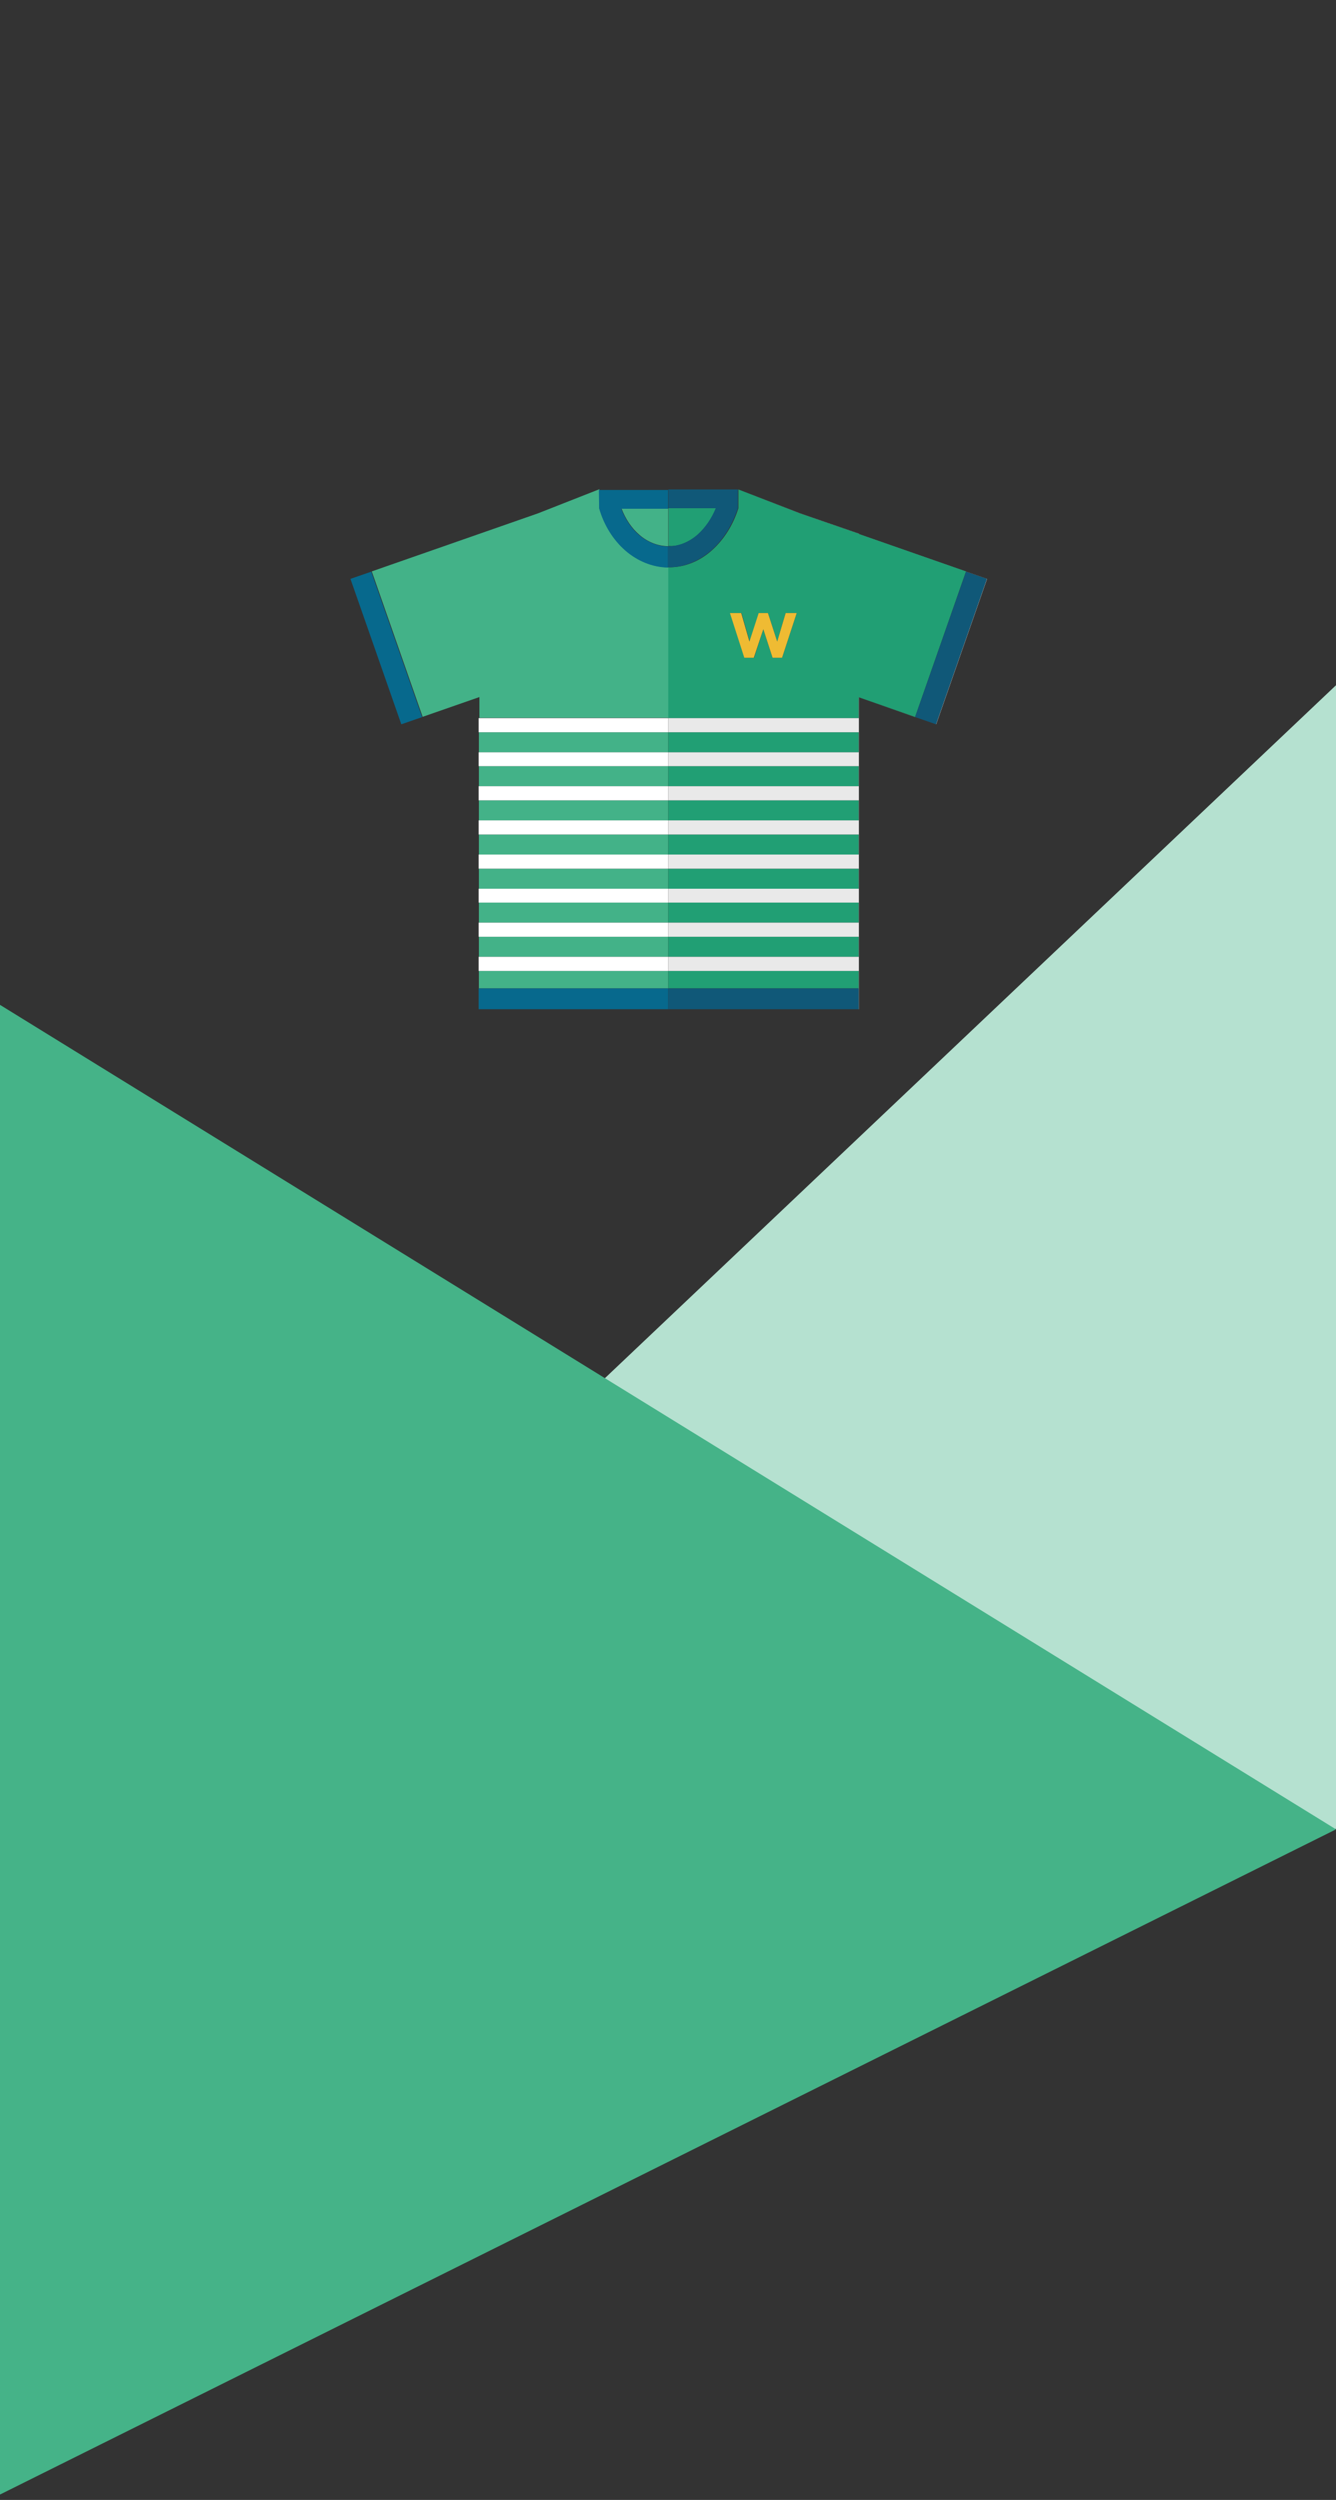 <?xml version="1.0" encoding="utf-8"?>
<!-- Generator: Adobe Illustrator 18.0.0, SVG Export Plug-In . SVG Version: 6.00 Build 0)  -->
<!DOCTYPE svg PUBLIC "-//W3C//DTD SVG 1.1//EN" "http://www.w3.org/Graphics/SVG/1.1/DTD/svg11.dtd">
<svg version="1.1" id="Calque_1" xmlns="http://www.w3.org/2000/svg" xmlns:xlink="http://www.w3.org/1999/xlink" x="0px" y="0px"
	 viewBox="0 0 520 973" enable-background="new 0 0 520 973" xml:space="preserve">
<rect x="0" y="0" width="520" height="973" fill="#333333" stroke="none"/>
<polygon fill="#B5E1D0" points="520,266.7 48.9,713.2 520,711.8 "/>
<polyline fill="#45B388" points="520,712 0,970.9 0,391.1 520,712 520,712 520,712 "/>
<g>
	<polygon fill="#E2E2E2" points="144.5,222.5 144.5,222.5 136.4,225.3 156.2,281.9 156.2,281.9 136.4,225.3 	"/>
	<rect x="186.4" y="311.5" fill="#43B288" width="73.7" height="7.8"/>
	<rect x="186.4" y="298.2" fill="#43B288" width="73.7" height="7.8"/>
	<rect x="186.4" y="285" fill="#43B288" width="73.7" height="7.8"/>
	<rect x="186.4" y="351.3" fill="#43B288" width="73.7" height="7.8"/>
	<rect x="186.4" y="377.9" fill="#43B288" width="73.7" height="6.8"/>
	<polygon fill="#43B288" points="356.2,279 334.3,271.4 334.3,271.4 356.2,279.1 356.2,279 	"/>
	<path fill="#43B288" d="M260.1,220.8L260.1,220.8c-6.2-0.1-12-2.6-16.6-6.6c-4.7-4.1-8.3-9.8-10.2-16.4h0v-7.4l-23.9,9.4l-22.9,8v0
		l-41.8,14.6l0,0l0,0l0,0l19.8,56.6l22.1-7.7v8.1h73.7V220.8z"/>
	<rect x="186.4" y="338.1" fill="#43B288" width="73.7" height="7.8"/>
	<rect x="186.4" y="324.8" fill="#43B288" width="73.7" height="7.8"/>
	<rect x="186.4" y="364.6" fill="#43B288" width="73.7" height="7.8"/>
	<polygon fill="#07698D" points="356.2,279 356.2,279.1 364.3,281.9 364.3,281.9 356.3,279.1 	"/>
	<polygon fill="#07698D" points="186.4,384.7 186.3,384.7 186.3,392.8 260.1,392.8 260.1,384.7 	"/>
	<path fill="#43B288" d="M241.9,197.9c1.6,4.2,4,7.7,6.9,10.2c3.3,2.9,7.2,4.4,11.3,4.5v-14.7H241.9z"/>
	<path fill="#07698D" d="M233.2,197.9c1.9,6.6,5.5,12.3,10.2,16.4c4.6,4,10.4,6.5,16.6,6.6v-8.2v0c-4.1-0.1-8-1.7-11.3-4.5
		c-2.9-2.5-5.3-6-6.9-10.2h18.2v-7.3l27.3,0v0h-54.2L233.2,197.9L233.2,197.9z"/>
	<polygon fill="#07698D" points="144.5,222.5 136.4,225.3 156.2,281.9 156.2,281.9 164.3,279.1 164.3,279.1 144.5,222.5 	"/>
	<polygon fill="#FFFFFF" points="260.1,372.4 186.4,372.4 186.3,372.4 186.3,377.9 186.4,377.9 260.1,377.9 	"/>
	<polygon fill="#FFFFFF" points="260.1,359.1 186.4,359.1 186.3,359.1 186.3,364.6 186.4,364.6 260.1,364.6 	"/>
	<polygon fill="#FFFFFF" points="260.1,345.9 186.4,345.9 186.3,345.9 186.3,351.3 186.4,351.3 260.1,351.3 	"/>
	<polygon fill="#FFFFFF" points="260.1,332.6 186.4,332.6 186.3,332.6 186.3,338.1 186.4,338.1 260.1,338.1 	"/>
	<polygon fill="#FFFFFF" points="260.1,319.3 186.4,319.3 186.3,319.3 186.3,324.8 186.4,324.8 260.1,324.8 	"/>
	<polygon fill="#FFFFFF" points="260.1,306 186.4,306 186.3,306 186.3,311.5 186.4,311.5 260.1,311.5 	"/>
	<polygon fill="#FFFFFF" points="260.1,292.8 186.4,292.8 186.3,292.8 186.3,298.2 186.4,298.2 260.1,298.2 	"/>
	<polygon fill="#FFFFFF" points="260.1,279.5 186.4,279.5 186.3,279.5 186.3,285 186.4,285 260.1,285 	"/>
	
		<line fill="none" stroke="#E9E9E9" stroke-width="0" stroke-linecap="round" stroke-linejoin="round" x1="287.4" y1="190.5" x2="287.4" y2="190.5"/>
	<polygon fill="#E9E9E9" points="334.2,279.5 334.3,279.5 334.3,285 334.2,285 334.2,292.8 334.3,292.8 334.3,298.2 334.2,298.2 
		334.2,306 334.3,306 334.3,311.5 334.2,311.5 334.2,319.3 334.3,319.3 334.3,324.8 334.2,324.8 334.2,332.6 334.3,332.6 
		334.3,338.1 334.2,338.1 334.2,345.9 334.3,345.9 334.3,351.3 334.2,351.3 334.2,359.1 334.3,359.1 334.3,364.6 334.2,364.6 
		334.2,372.4 334.3,372.4 334.3,377.9 334.2,377.9 334.2,384.7 334.2,392.8 334.3,392.8 334.3,271.4 334.2,271.4 	"/>
	<polygon fill="#E9E9E9" points="376.1,222.5 334.3,207.9 334.3,207.7 311.4,199.8 287.4,190.5 287.4,190.5 287.4,190.5 
		311.3,199.8 334.2,207.7 334.2,207.9 376,222.5 384.1,225.3 364.3,281.9 364.4,281.9 384.2,225.3 	"/>
	<rect x="260.1" y="285" fill="#219F74" width="74.1" height="7.8"/>
	<path fill="#219F74" d="M356.2,279l19.8-56.6l-41.8-14.6v-0.1l-22.9-7.9l-23.9-9.3v7.3h0c-2,6.4-5.5,12-10.1,16.2
		c-4.6,4.2-10.4,6.8-16.8,6.8c0,0,0,0,0,0c0,0,0,0,0,0c-0.1,0-0.3,0-0.4,0v58.7h74.1v-8.1l0.1,0l0,0v0L356.2,279z M304.4,256h-3.7
		l-3.6-11.1l-3.6,11.1h-3.7l-5.6-17.4h4.4l3.2,11.1l3.6-11.1h3.4h0.1l3.6,11.1l3.3-11.1h4.3L304.4,256z"/>
	<rect x="260.1" y="298.2" fill="#219F74" width="74.1" height="7.8"/>
	<rect x="260.1" y="351.3" fill="#219F74" width="74.1" height="7.8"/>
	<rect x="260.1" y="377.9" fill="#219F74" width="74.1" height="6.8"/>
	<rect x="260.1" y="338.1" fill="#219F74" width="74.1" height="7.8"/>
	<rect x="260.1" y="364.6" fill="#219F74" width="74.1" height="7.8"/>
	<rect x="260.1" y="311.5" fill="#219F74" width="74.1" height="7.8"/>
	<rect x="260.1" y="324.8" fill="#219F74" width="74.1" height="7.8"/>
	<polygon fill="#105878" points="376,222.5 356.2,279 356.2,279 356.3,279.1 364.3,281.9 364.3,281.9 384.1,225.3 	"/>
	<rect x="260.1" y="384.7" fill="#105878" width="74.1" height="8.1"/>
	<path fill="#219F74" d="M265.8,211.6c2.1-0.8,4.1-2,6-3.7c2.8-2.5,5.2-6,6.9-10.1h0h-18.5v14.7v0c0.1,0,0.3,0,0.5,0
		C262.3,212.6,264.1,212.3,265.8,211.6z"/>
	<path fill="#105878" d="M260.1,190.5v7.3h18.5h0c-1.7,4.1-4.1,7.5-6.9,10.1c-1.9,1.7-3.9,2.9-6,3.7c-1.7,0.6-3.5,1-5.3,1
		c-0.2,0-0.3,0-0.5,0v8.2v0c0.1,0,0.3,0,0.4,0c0,0,0,0,0,0c0,0,0,0,0,0c6.4,0,12.2-2.7,16.8-6.8c4.6-4.2,8-9.8,10.1-16.2h0v-7.3v0
		L260.1,190.5z"/>
	<polygon fill="#E9E9E9" points="260.1,377.9 334.2,377.9 334.3,377.9 334.3,372.4 334.2,372.4 260.1,372.4 	"/>
	<polygon fill="#E9E9E9" points="260.1,364.6 334.2,364.6 334.3,364.6 334.3,359.1 334.2,359.1 260.1,359.1 	"/>
	<polygon fill="#E9E9E9" points="260.1,351.3 334.2,351.3 334.3,351.3 334.3,345.9 334.2,345.9 260.1,345.9 	"/>
	<polygon fill="#E9E9E9" points="260.1,338.1 334.2,338.1 334.3,338.1 334.3,332.6 334.2,332.6 260.1,332.6 	"/>
	<polygon fill="#E9E9E9" points="260.1,324.8 334.2,324.8 334.3,324.8 334.3,319.3 334.2,319.3 260.1,319.3 	"/>
	<polygon fill="#E9E9E9" points="260.1,311.5 334.2,311.5 334.3,311.5 334.3,306 334.2,306 260.1,306 	"/>
	<polygon fill="#E9E9E9" points="260.1,298.2 334.2,298.2 334.3,298.2 334.3,292.8 334.2,292.8 260.1,292.8 	"/>
	<polygon fill="#E9E9E9" points="334.2,285 334.3,285 334.3,279.5 334.2,279.5 260.1,279.5 260.1,285 	"/>
	<polygon fill="#EFBB33" points="302.5,249.7 298.9,238.6 298.7,238.6 295.3,238.6 291.7,249.7 288.5,238.6 284.1,238.6 289.7,256 
		293.4,256 297.1,244.9 300.7,256 304.4,256 310.1,238.6 305.8,238.6 	"/>
</g>
</svg>
